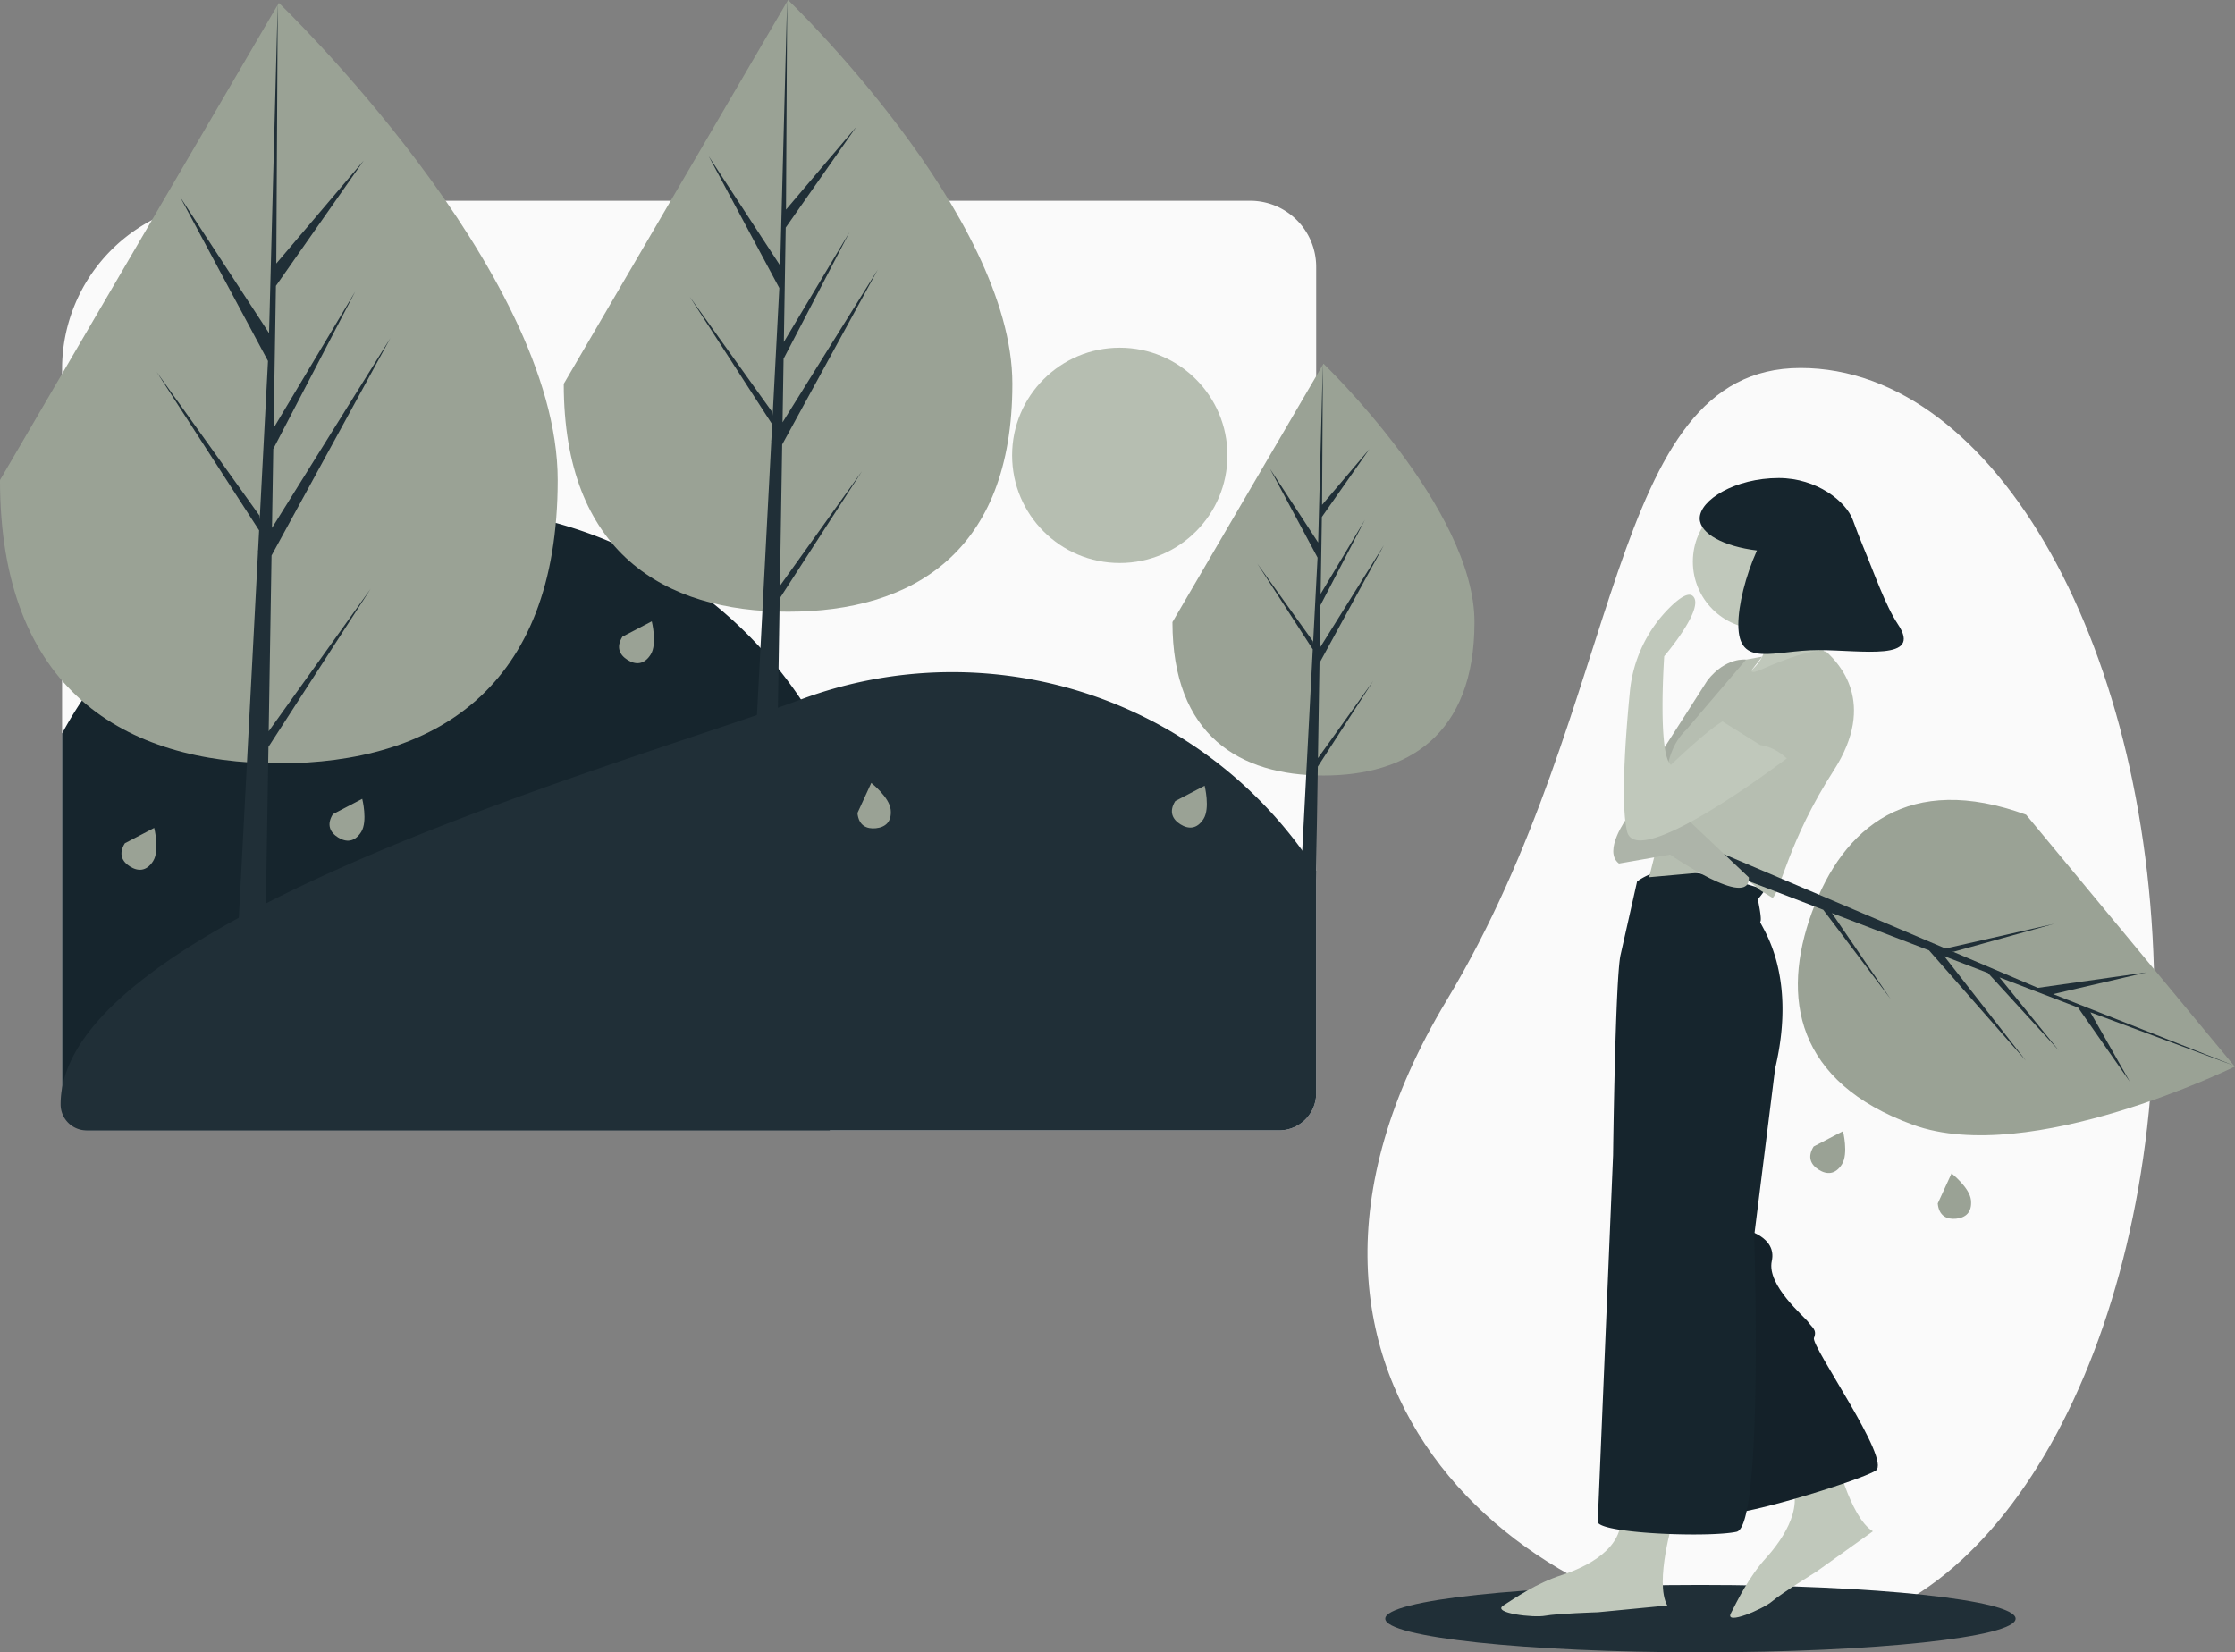 <svg xmlns="http://www.w3.org/2000/svg" width="1127.558" height="833.655" viewBox="0 0 1127.558 833.655" id="svgid11" repair="1" xmlns:xlink="http://www.w3.org/1999/xlink"><rect x="0" y="0" width="1127.558" height="833.655" fill="#808080" stroke="none"/><path d="M700.236 167.799v416.989a18.694 18.694 0 0 1-18.694 18.694h-600.827a13.177 13.177 0 0 1-13.177-13.177v-371.005a84.836 84.836 0 0 1 84.836-84.836h514.526a33.336 33.336 0 0 1 33.336 33.336z" transform="translate(-36.221 -33.173)" fill="rgb(250, 250, 250)" coriginal="rgb(242,242,242)" colortype="1" awdzp="1" style="fill: rgb(250, 250, 250);"></path><path d="M477.103 507.329a217.016 217.016 0 0 1-22.306 96.153h-374.082a13.177 13.177 0 0 1-13.177-13.177v-187.084a218.005 218.005 0 0 1 409.566 104.109z" transform="translate(-36.221 -33.173)" fill="rgb(22, 37, 45)" coriginal="rgb(47,46,65)" colortype="32" awdzp="32" style="fill: rgb(22, 37, 45);"></path><path d="M700.236 472.538v112.25a18.694 18.694 0 0 1-18.694 18.694h-601.656a13.083 13.083 0 0 1-13.083-13.079v-.133c0-93.495 290.799-173.243 373.483-204.21a218.26 218.26 0 0 1 259.949 86.479z" transform="translate(-36.221 -33.173)" fill="rgb(32, 47, 55)" coriginal="rgb(63,61,86)" colortype="30" awdzp="30" style="fill: rgb(32, 47, 55);"></path><circle cx="564.926" cy="229.738" r="54.315" fill="rgb(182, 190, 177)" coriginal="rgb(255,101,132)" colortype="10" awdzp="10" style="fill: rgb(182, 190, 177);"></circle><path d="M281.361 242.2c0 105.949-62.985 142.942-140.681 142.942s-140.681-36.993-140.681-142.942l140.681-240.732s140.681 134.784 140.681 240.732z" fill="rgb(154, 162, 149)" coriginal="rgb(108,99,255)" colortype="12" awdzp="12" style="fill: rgb(154, 162, 149);"></path><path fill="rgb(32, 47, 55)" d="M135.556 368.936l1.441-88.67 59.961-109.697-59.736 95.787.648-39.869 41.325-79.365-41.153 68.814 1.164-71.707 44.253-63.184-44.069 51.908.728-131.485-4.575 174.063.376-7.181-44.991-68.866 44.27 82.65-4.192 80.085-.125-2.126-51.867-72.472 51.71 79.982-.524 10.015-.094.151.043.822-10.636 203.181h14.21l1.705-104.947 51.583-79.785-51.455 71.896z" coriginal="rgb(63,61,86)" colortype="30" awdzp="30" style="fill: rgb(32, 47, 55);"></path><path d="M510.739 193.644c0 85.225-50.665 114.982-113.163 114.982s-113.163-29.757-113.163-114.982l113.163-193.644s113.163 108.419 113.163 193.644z" fill="rgb(154, 162, 149)" coriginal="rgb(108,99,255)" colortype="12" awdzp="12" style="fill: rgb(154, 162, 149);"></path><path fill="rgb(32, 47, 55)" d="M393.454 295.589l1.159-71.326 48.233-88.239-48.051 77.051.521-32.071 33.242-63.841-33.104 55.354.937-57.681 35.596-50.825-35.449 41.755.586-105.766-3.68 140.015.303-5.776-36.191-55.396 35.61 66.484-3.372 64.419-.1-1.71-41.722-58.296 41.595 64.337-.421 8.056-.076.121.035.662-8.556 163.437h11.431l1.371-84.418 41.494-64.179-41.391 57.833z" coriginal="rgb(63,61,86)" colortype="30" awdzp="30" style="fill: rgb(32, 47, 55);"></path><path d="M743.87 313.865c0 57.376-34.109 77.41-76.185 77.41s-76.185-20.034-76.185-77.41l76.185-130.368s76.185 72.992 76.185 130.368z" fill="rgb(154, 162, 149)" coriginal="rgb(108,99,255)" colortype="12" awdzp="12" style="fill: rgb(154, 162, 149);"></path><path fill="rgb(32, 47, 55)" d="M664.909 382.498l.78-48.018 32.472-59.407-32.349 51.874.35-21.592 22.38-42.979-22.287 37.266.631-38.833 23.965-34.217-23.866 28.111.395-71.206-2.478 94.263.204-3.888-24.365-37.295 23.974 44.76-2.27 43.369-.068-1.151-28.088-39.247 28.003 43.314-.284 5.423-.05.082.023.445-5.76 110.032h7.696l.923-56.833 27.935-43.208-27.866 38.935z" coriginal="rgb(63,61,86)" colortype="30" awdzp="30" style="fill: rgb(32, 47, 55);"></path><path d="M182.232 419.727c-3.372 5.378-7.746 5.252-11.691 2.779s-5.964-6.355-2.593-11.733l14.803-7.744s2.852 11.319-.52 16.698zm-104.961 14.68c-3.372 5.378-7.746 5.252-11.691 2.779s-5.964-6.355-2.593-11.733l14.803-7.744s2.852 11.319-.52 16.698zm372.091-25.872c.624 6.317-2.914 8.894-7.546 9.351s-8.606-1.377-9.23-7.694l6.97-15.182s9.182 7.208 9.806 13.525zm-121.067-78.355c-3.372 5.378-7.746 5.252-11.691 2.779s-5.964-6.355-2.593-11.733l14.803-7.744s2.852 11.319-.52 16.698zm278.916 82.941c-3.372 5.378-7.746 5.252-11.691 2.779s-5.964-6.355-2.593-11.733l14.803-7.744s2.852 11.319-.52 16.698z" fill="rgb(154, 162, 149)" coriginal="rgb(108,99,255)" colortype="12" awdzp="12" style="fill: rgb(154, 162, 149);"></path><path d="M1086.87 504.655c0 176.179-79.992 315.163-178.5 319-128.463 5.003-296.357-123.086-178.5-319 90.818-150.967 79.917-319 178.5-319s178.5 142.821 178.5 319z" fill="rgb(250, 250, 250)" coriginal="rgb(242,242,242)" colortype="1" awdzp="1" style="fill: rgb(250, 250, 250);"></path><ellipse cx="857.87" cy="816.655" rx="159" ry="17" fill="rgb(32, 47, 55)" coriginal="rgb(63,61,86)" colortype="30" awdzp="30" style="fill: rgb(32, 47, 55);"></ellipse><path d="M994.362 605.535c.624 6.317-2.914 8.894-7.546 9.351s-8.606-1.377-9.23-7.694l6.97-15.182s9.182 7.208 9.806 13.525zm-65.091-18.128c-3.372 5.378-7.746 5.252-11.691 2.779s-5.964-6.355-2.593-11.733l14.803-7.744s2.852 11.319-.52 16.698z" fill="rgb(154, 162, 149)" coriginal="rgb(108,99,255)" colortype="12" awdzp="12" style="fill: rgb(154, 162, 149);"></path><path d="M925.613 732.767s7.53 32.762 19.258 39.823l-28.627 20.451s-17.564 10.889-22.126 14.826-24.114 12.361-20.891 6.105 8.884-18.153 17.825-28.037 20.694-27.579 10.455-41.36l24.106-11.808z" fill="rgb(192, 200, 187)" coriginal="rgb(255,185,185)" colortype="8" awdzp="8" style="fill: rgb(192, 200, 187);"></path><path d="M884.841 334.195l-3.947-1.409s-10.148-1.409-19.451 10.43l-30.586 47.781-7.893 18.605 27.908.846 21.001-46.231z" fill="rgb(182, 190, 177)" coriginal="rgb(255,101,132)" colortype="10" awdzp="10" style="fill: rgb(182, 190, 177);"></path><path d="M884.841 334.195l-3.947-1.409s-10.148-1.409-19.451 10.43l-30.586 47.781-7.893 18.605 27.908.846 21.001-46.231z" opacity=".1"></path><path d="M880.613 620.459s15.927 3.524 13.249 15.786 16.632 28.19 18.464 30.868 4.51 3.806 2.819 7.893 39.324 61.735 31.149 66.95-74.42 25.652-80.34 21.565l-10.712-137.847z" fill="rgb(22, 37, 45)" coriginal="rgb(47,46,65)" colortype="32" awdzp="32" style="fill: rgb(22, 37, 45);"></path><path d="M880.613 620.459s15.927 3.524 13.249 15.786 16.632 28.19 18.464 30.868 4.51 3.806 2.819 7.893 39.324 61.735 31.149 66.95-74.42 25.652-80.34 21.565l-10.712-137.847z" opacity=".1"></path><path d="M844.389 765.917s-9.866 32.136-3.242 44.117l-35.018 3.391s-20.655.644-26.575 1.772-27.063-1.357-21.144-5.163 16.773-11.276 29.458-15.363 31.713-13.531 29.74-30.586l26.78 1.832z" fill="rgb(192, 200, 187)" coriginal="rgb(255,185,185)" colortype="8" awdzp="8" style="fill: rgb(192, 200, 187);"></path><path d="M862.146 477.871a31.065 31.065 0 0 1 18.746-5.779c10.853.423 46.372 8.88 45.385 10.571a35.631 35.631 0 0 1-3.242 4.228s2.255 10.289 1.269 11.276 19.31 24.243 7.47 74.138l-10.571 84.428s4.792 146.304-8.88 149.263-67.514.987-70.051-4.792l7.752-185.205s1.128-90.206 3.806-101.2l8.316-36.928z" transform="translate(-36.221 -33.173)" fill="rgb(22, 37, 45)" coriginal="rgb(47,46,65)" colortype="32" awdzp="32" style="fill: rgb(22, 37, 45);"></path><circle cx="888.013" cy="283.383" r="33.968" fill="rgb(192, 200, 187)" coriginal="rgb(255,185,185)" colortype="8" awdzp="8" style="fill: rgb(192, 200, 187);"></circle><path d="M882.868 305.864s21.001 20.578-4.933 36.505c-18.261 11.215 44.117-8.739 44.117-8.739s-12.967-33.123-10.994-40.734l-28.19 12.967z" fill="rgb(192, 200, 187)" coriginal="rgb(255,185,185)" colortype="8" awdzp="8" style="fill: rgb(192, 200, 187);"></path><path d="M888.083 338.001s29.176-13.39 33.968-8.598 25.512 24.525 2.96 59.48-26.921 61.171-30.727 64.131l-6.202-3.806s-10.994-10.007-18.182-10.007l-37.915 3.383 8.598-34.109s-4.228-26.921 10.148-40.311l30.163-35.378 8.141-1.487-5.376 6.846s-.792 2.112 4.423-.144z" fill="rgb(182, 190, 177)" coriginal="rgb(255,101,132)" colortype="10" awdzp="10" style="fill: rgb(182, 190, 177);"></path><path d="M965.037 567.475c-58.905-21.514-66.683-64.043-50.906-107.24s49.133-70.703 108.038-49.189l105.275 127.097s-103.502 50.846-162.407 29.333z" fill="rgb(154, 162, 149)" coriginal="rgb(108,99,255)" colortype="12" awdzp="12" style="fill: rgb(154, 162, 149);"></path><path fill="rgb(32, 47, 55)" d="M924.182 460.676l49.005 18.806 48.813 55.612-41.125-52.662 22.035 8.456 35.733 39.091-29.902-36.853 39.63 15.208 26.143 37.433-19.911-35.042 72.955 27.104-95.846-37.888 3.916 1.667 47.424-11.03-54.941 7.83-43.673-18.592 1.207.362 50.824-14.121-54.967 12.509-5.462-2.325-.065-.083-.466-.143-110.803-47.17-2.886 7.9 58.002 22.258 33.884 44.88-29.524-43.207z" coriginal="rgb(63,61,86)" colortype="30" awdzp="30" style="fill: rgb(32, 47, 55);"></path><path d="M820.992 412.421s-12.544 16.914-4.228 23.256l25.793-4.51s40.311 28.049 39.747 11.558l-29.458-27.908-19.451.564 2.96-9.725-8.175-.846z" fill="rgb(192, 200, 187)" coriginal="rgb(255,185,185)" colortype="8" awdzp="8" style="fill: rgb(192, 200, 187);"></path><path d="M820.992 412.421s-12.544 16.914-4.228 23.256l25.793-4.51s40.311 28.049 39.747 11.558l-29.458-27.908-19.451.564 2.96-9.725-8.175-.846z" opacity=".1"></path><path d="M941.359 413.035s-79.213 61.03-84.287 39.606c-3.298-13.924-.761-48.208 1.419-70.506a69.107 69.107 0 0 1 20.469-42.801c4.752-4.63 9.161-7.535 11.375-5.371 6.202 6.061-14.518 30.304-14.518 30.304s-3.383 49.191 3.383 54.829c0 0 24.51-23.667 29.592-23.321l32.566 17.26z" transform="translate(-36.221 -33.173)" fill="rgb(192, 200, 187)" coriginal="rgb(255,185,185)" colortype="8" awdzp="8" style="fill: rgb(192, 200, 187);"></path><path d="M957.606 315.146c-6.489-9.768-11.847-25.479-17.628-39.315-1.874-4.484-3.585-9.027-5.261-13.589-3.378-9.194-18.085-21.063-37.347-21.063-22.015 0-39.862 11.079-39.862 20.374 0 7.685 12.204 14.163 28.872 16.178-5.856 13.071-9.384 27.578-9.384 37.415 0 22.26 18.045 12.845 40.305 12.845s52.623 5.697 40.305-12.845z" fill="rgb(22, 37, 45)" coriginal="rgb(47,46,65)" colortype="32" awdzp="32" style="fill: rgb(22, 37, 45);"></path><path d="M922.051 341.806s14.095 35.942-17.618 44.117c0 0-6.202-8.598-16.35-10.007l-19.169-11.981s20.719-29.176 36.928-29.74l16.209 7.611z" fill="rgb(182, 190, 177)" coriginal="rgb(255,101,132)" colortype="10" awdzp="10" style="fill: rgb(182, 190, 177);"></path></svg>